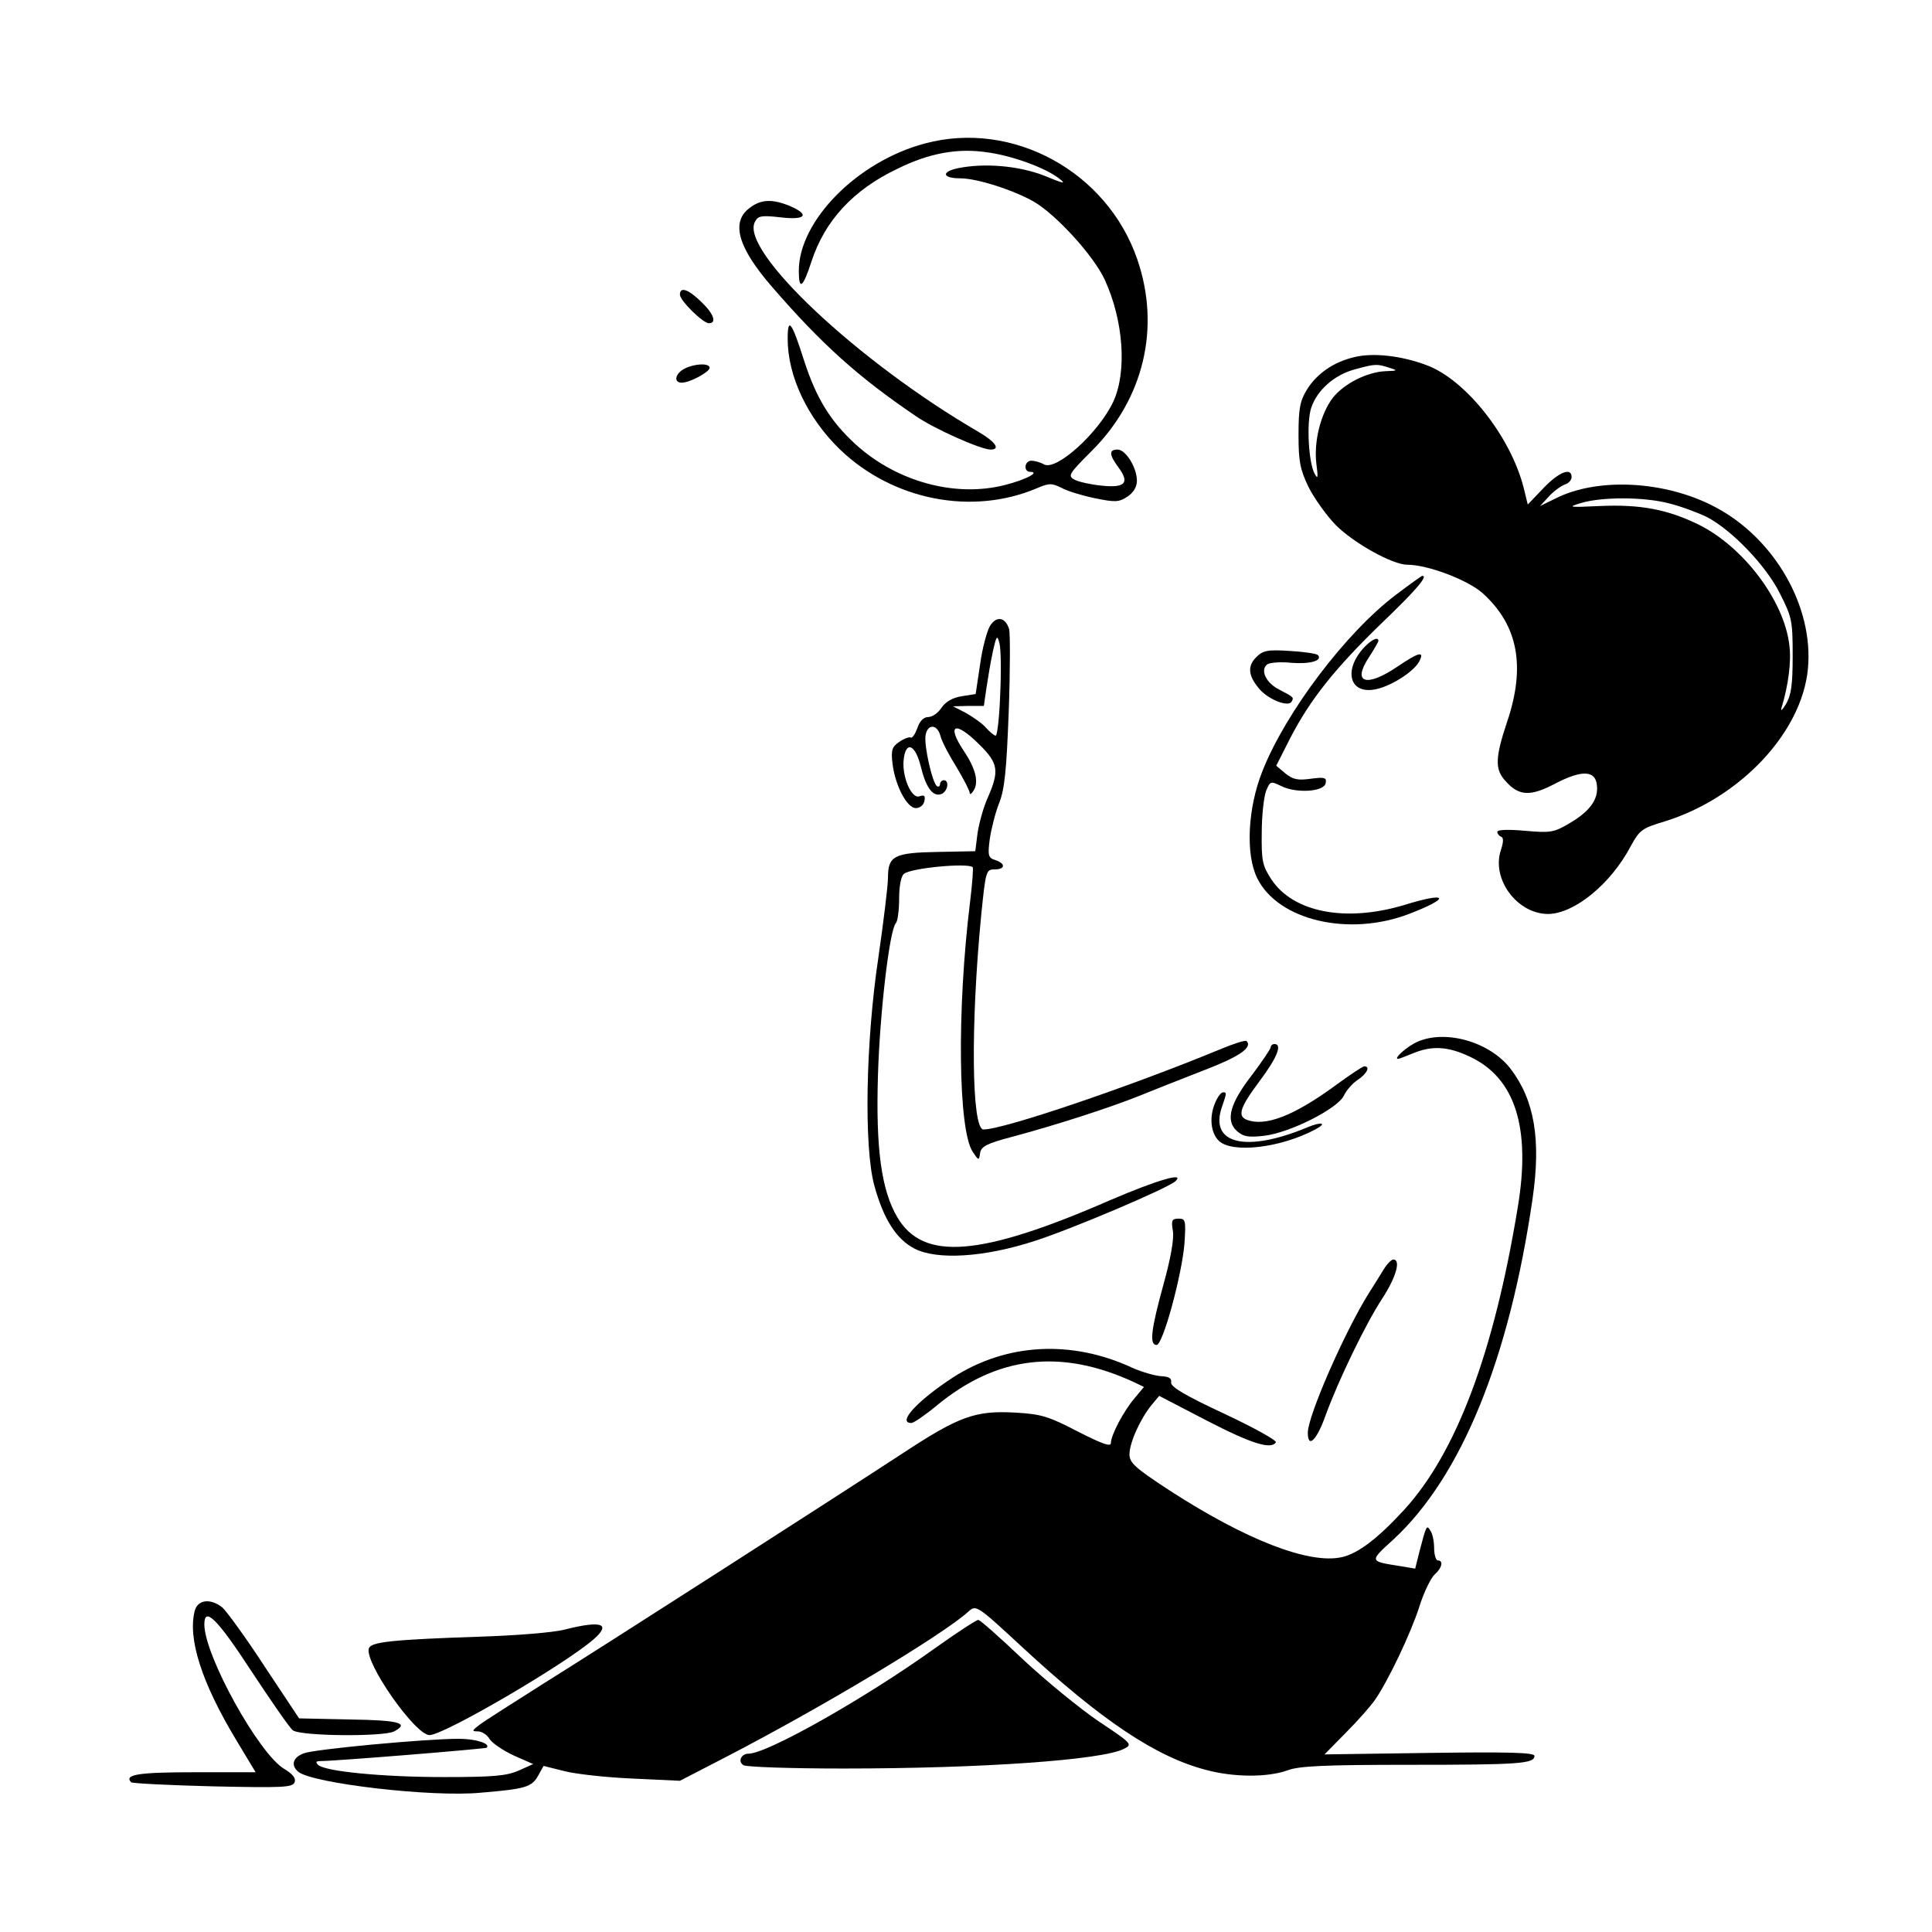 <?xml version="1.0" standalone="no"?>
<!DOCTYPE svg PUBLIC "-//W3C//DTD SVG 20010904//EN"
 "http://www.w3.org/TR/2001/REC-SVG-20010904/DTD/svg10.dtd">
<svg version="1.0" xmlns="http://www.w3.org/2000/svg"
 width="520pt" height="520pt" viewBox="0 0 520 520"
 preserveAspectRatio="xMidYMid meet">

<g transform="translate(0,520) scale(0.1,-0.1)"
fill="#000000" stroke="none">
<path d="M2490 4814 c-182 -48 -340 -208 -340 -343 0 -54 11 -46 34 25 36 110
112 193 232 250 85 42 162 56 241 44 68 -9 157 -42 193 -70 21 -16 14 -15 -39
7 -69 27 -162 35 -234 20 -45 -10 -40 -27 8 -27 45 0 144 -32 198 -63 61 -36
160 -145 190 -209 51 -110 61 -249 23 -330 -40 -84 -153 -186 -186 -168 -10 6
-26 10 -34 10 -19 0 -22 -30 -3 -30 33 -1 -33 -30 -94 -41 -128 -23 -272 21
-375 114 -69 63 -107 125 -140 227 -33 104 -44 119 -44 58 0 -101 54 -214 141
-298 143 -137 356 -178 530 -104 33 14 39 14 66 1 16 -9 56 -21 90 -28 54 -11
64 -11 87 4 17 11 26 27 26 43 0 35 -30 84 -52 84 -24 0 -23 -14 3 -49 30 -41
17 -55 -47 -48 -29 3 -61 10 -72 16 -19 10 -15 16 47 78 140 140 185 332 122
515 -81 236 -335 375 -571 312z"/>
<path d="M2016 4639 c-49 -38 -29 -106 61 -210 134 -155 233 -244 388 -349 49
-34 175 -90 201 -90 28 0 13 21 -33 48 -322 187 -643 488 -601 565 8 16 17 18
69 12 68 -8 80 7 24 31 -47 19 -78 18 -109 -7z"/>
<path d="M1830 4407 c0 -16 62 -77 78 -77 22 0 13 26 -21 58 -35 34 -57 41
-57 19z"/>
<path d="M3646 4239 c-56 -13 -101 -44 -128 -87 -19 -31 -23 -51 -23 -122 0
-72 4 -93 27 -141 15 -30 48 -76 73 -102 49 -49 153 -107 193 -107 55 0 163
-41 203 -77 95 -86 116 -197 65 -347 -32 -96 -33 -128 -3 -159 35 -40 67 -41
133 -6 71 37 108 36 112 -4 5 -38 -19 -71 -74 -103 -42 -25 -51 -26 -120 -20
-45 4 -74 3 -74 -3 0 -5 5 -11 10 -13 7 -2 7 -13 0 -35 -27 -78 43 -173 127
-173 71 1 169 81 223 184 23 42 30 47 90 65 204 63 370 240 386 411 16 167
-90 352 -251 436 -133 70 -315 80 -429 22 l-41 -20 24 26 c13 14 32 28 43 32
10 3 18 12 18 20 0 27 -34 14 -76 -30 l-42 -44 -11 45 c-35 138 -156 291 -261
330 -69 26 -144 34 -194 22z m94 -29 c23 -7 22 -8 -10 -9 -51 -2 -113 -34
-143 -72 -33 -44 -51 -118 -44 -177 5 -37 4 -43 -4 -28 -17 28 -23 138 -10
178 16 48 62 89 118 104 55 15 59 15 93 4z m753 -365 c32 -8 77 -25 100 -36
68 -35 161 -132 198 -207 32 -63 34 -73 34 -167 0 -79 -4 -106 -18 -130 -10
-16 -15 -21 -12 -10 18 59 27 124 21 169 -14 119 -123 264 -244 324 -84 41
-157 55 -267 50 -83 -4 -87 -3 -50 8 56 17 170 17 238 -1z"/>
<path d="M1843 4208 c-26 -13 -31 -38 -8 -38 22 0 75 29 75 40 0 13 -39 12
-67 -2z"/>
<path d="M3757 3599 c-134 -101 -296 -315 -359 -474 -40 -100 -46 -225 -14
-289 56 -113 246 -158 408 -96 115 44 106 61 -13 24 -157 -47 -298 -20 -357
69 -24 37 -27 49 -26 126 0 47 6 98 12 113 11 26 12 26 41 12 41 -20 115 -15
119 8 3 15 -2 17 -40 12 -35 -5 -48 -2 -68 14 l-25 21 37 73 c54 105 121 189
247 311 92 88 126 128 109 127 -2 0 -34 -23 -71 -51z"/>
<path d="M2665 3516 c-8 -13 -21 -59 -27 -104 l-12 -80 -38 -6 c-25 -4 -43
-15 -54 -31 -9 -14 -25 -25 -36 -25 -12 0 -23 -11 -29 -30 -6 -16 -14 -28 -18
-25 -4 2 -18 -3 -31 -12 -19 -13 -22 -22 -18 -57 7 -60 39 -121 63 -121 11 0
21 8 23 19 3 14 0 17 -13 13 -21 -9 -47 51 -43 96 5 54 31 45 46 -15 14 -58
33 -84 56 -75 17 7 22 37 6 37 -5 0 -10 -5 -10 -11 0 -5 -4 -8 -8 -5 -12 7
-35 107 -31 136 5 32 31 32 40 0 3 -14 23 -52 43 -84 20 -33 36 -65 36 -70 0
-6 5 -3 11 7 14 23 4 60 -27 106 -48 72 -23 82 42 17 51 -50 54 -71 23 -142
-12 -26 -24 -70 -28 -97 l-6 -48 -101 -2 c-118 -2 -134 -11 -134 -69 0 -22
-12 -119 -26 -216 -34 -227 -39 -508 -11 -612 25 -92 60 -146 109 -171 61 -31
188 -23 323 21 100 32 361 143 379 161 26 25 -49 3 -173 -50 -353 -154 -506
-166 -576 -47 -43 73 -58 185 -52 381 5 169 31 391 48 410 5 5 9 35 9 66 0 33
5 61 13 67 19 16 172 30 185 18 2 -3 -1 -44 -7 -93 -36 -292 -32 -615 7 -673
16 -24 17 -25 20 -3 3 17 17 25 85 43 120 32 262 78 342 110 39 16 118 47 177
70 94 36 130 61 113 78 -3 3 -35 -7 -73 -23 -237 -98 -580 -215 -635 -215 -32
0 -35 280 -6 578 12 118 13 122 36 122 29 0 30 16 2 25 -19 6 -21 12 -15 57 4
27 15 71 25 96 15 37 20 89 26 248 4 110 4 210 1 221 -10 32 -34 36 -51 9z
m27 -185 c-2 -61 -8 -111 -12 -111 -4 0 -15 9 -26 21 -10 12 -35 29 -54 40
l-35 18 41 1 42 0 7 48 c4 26 11 70 17 97 10 45 12 47 18 24 4 -15 5 -77 2
-138z"/>
<path d="M3672 3458 c-56 -60 -41 -125 26 -114 41 6 107 47 122 76 15 29 -1
25 -60 -15 -83 -56 -121 -43 -76 25 14 22 26 42 26 45 0 12 -18 4 -38 -17z"/>
<path d="M3381 3431 c-25 -25 -21 -52 11 -88 25 -27 75 -46 84 -32 7 12 7 12
-33 33 -36 18 -52 53 -32 68 8 5 37 7 65 4 50 -4 85 6 71 21 -5 4 -39 9 -76
11 -60 4 -72 1 -90 -17z"/>
<path d="M3815 2396 c-26 -11 -66 -46 -52 -46 2 0 21 7 40 15 51 21 94 19 153
-9 122 -57 165 -191 129 -406 -64 -390 -165 -660 -306 -814 -70 -76 -123 -117
-167 -127 -88 -20 -258 46 -465 180 -93 61 -107 74 -107 97 0 31 30 97 60 133
l20 24 129 -67 c120 -62 172 -78 185 -58 3 5 -60 40 -139 77 -105 49 -144 72
-143 84 2 11 -5 16 -27 17 -16 1 -51 11 -76 22 -165 77 -341 67 -485 -26 -96
-63 -150 -122 -111 -122 6 0 37 21 67 46 163 135 335 155 532 64 l27 -13 -25
-30 c-30 -35 -64 -100 -64 -121 0 -11 -24 -2 -89 31 -79 41 -98 47 -169 51
-107 6 -151 -10 -303 -110 -179 -117 -788 -508 -964 -618 -82 -52 -161 -102
-174 -112 -21 -16 -22 -18 -5 -18 11 0 25 -9 32 -21 7 -11 37 -31 65 -44 l52
-23 -40 -18 c-33 -14 -69 -17 -200 -17 -164 0 -321 15 -339 33 -7 7 -5 10 5
10 43 0 445 33 449 36 11 11 -29 24 -75 24 -90 0 -389 -28 -417 -39 -30 -11
-36 -32 -15 -50 39 -31 359 -69 492 -56 119 10 136 15 153 45 l15 27 56 -14
c31 -8 113 -17 183 -20 l128 -6 122 63 c257 133 583 328 654 392 21 19 22 19
144 -94 216 -200 362 -297 497 -332 75 -20 165 -20 218 -1 31 12 103 15 330
15 295 0 335 3 335 24 0 9 -67 11 -282 8 l-283 -4 58 59 c32 32 67 72 78 88
37 54 96 179 119 250 12 39 31 77 41 87 20 17 25 38 9 38 -5 0 -10 15 -10 33
0 17 -4 39 -10 47 -10 17 -11 15 -30 -58 l-11 -44 -42 7 c-82 13 -82 12 -16
72 182 169 311 484 374 917 23 159 5 265 -59 349 -55 72 -174 107 -251 73z"/>
<path d="M3420 2381 c0 -4 -23 -38 -50 -74 -60 -77 -72 -123 -41 -151 17 -15
30 -18 73 -13 70 8 198 73 215 108 7 15 24 34 38 43 24 16 34 36 17 36 -4 0
-39 -23 -77 -51 -112 -82 -189 -112 -239 -93 -26 10 -19 33 34 104 48 64 62
100 40 100 -5 0 -10 -4 -10 -9z"/>
<path d="M3272 2235 c-18 -39 -14 -83 8 -105 35 -35 166 -20 260 30 34 18 17
22 -23 5 -164 -68 -263 -44 -228 56 13 38 13 39 3 39 -5 0 -14 -11 -20 -25z"/>
<path d="M3157 1886 c3 -22 -6 -73 -26 -145 -33 -120 -38 -161 -18 -161 17 0
68 188 75 273 4 63 3 67 -16 67 -18 0 -20 -5 -15 -34z"/>
<path d="M3724 1783 c-10 -16 -27 -44 -40 -64 -65 -104 -164 -330 -164 -375 0
-44 24 -21 48 47 34 93 107 245 153 315 37 57 50 104 29 104 -5 0 -17 -12 -26
-27z"/>
<path d="M524 864 c-19 -75 19 -193 111 -346 l53 -88 -163 0 c-151 0 -192 -6
-172 -27 3 -3 102 -8 220 -11 189 -4 214 -3 220 11 4 11 -5 22 -28 36 -68 40
-215 305 -215 389 0 49 34 16 126 -125 54 -82 104 -154 112 -160 20 -16 244
-18 273 -3 41 22 15 30 -118 32 l-138 3 -93 140 c-50 77 -102 148 -113 158
-32 26 -67 22 -75 -9z"/>
<path d="M2514 762 c-184 -132 -449 -282 -499 -282 -20 0 -30 -21 -14 -31 8
-5 129 -9 269 -9 373 0 698 23 755 53 24 12 22 14 -68 74 -50 34 -142 109
-204 167 -61 58 -115 106 -120 106 -5 0 -59 -35 -119 -78z"/>
<path d="M1520 814 c-30 -8 -131 -16 -225 -19 -237 -8 -295 -14 -302 -31 -14
-36 124 -234 163 -234 39 0 364 190 442 258 48 42 21 51 -78 26z"/>
</g>
</svg>
